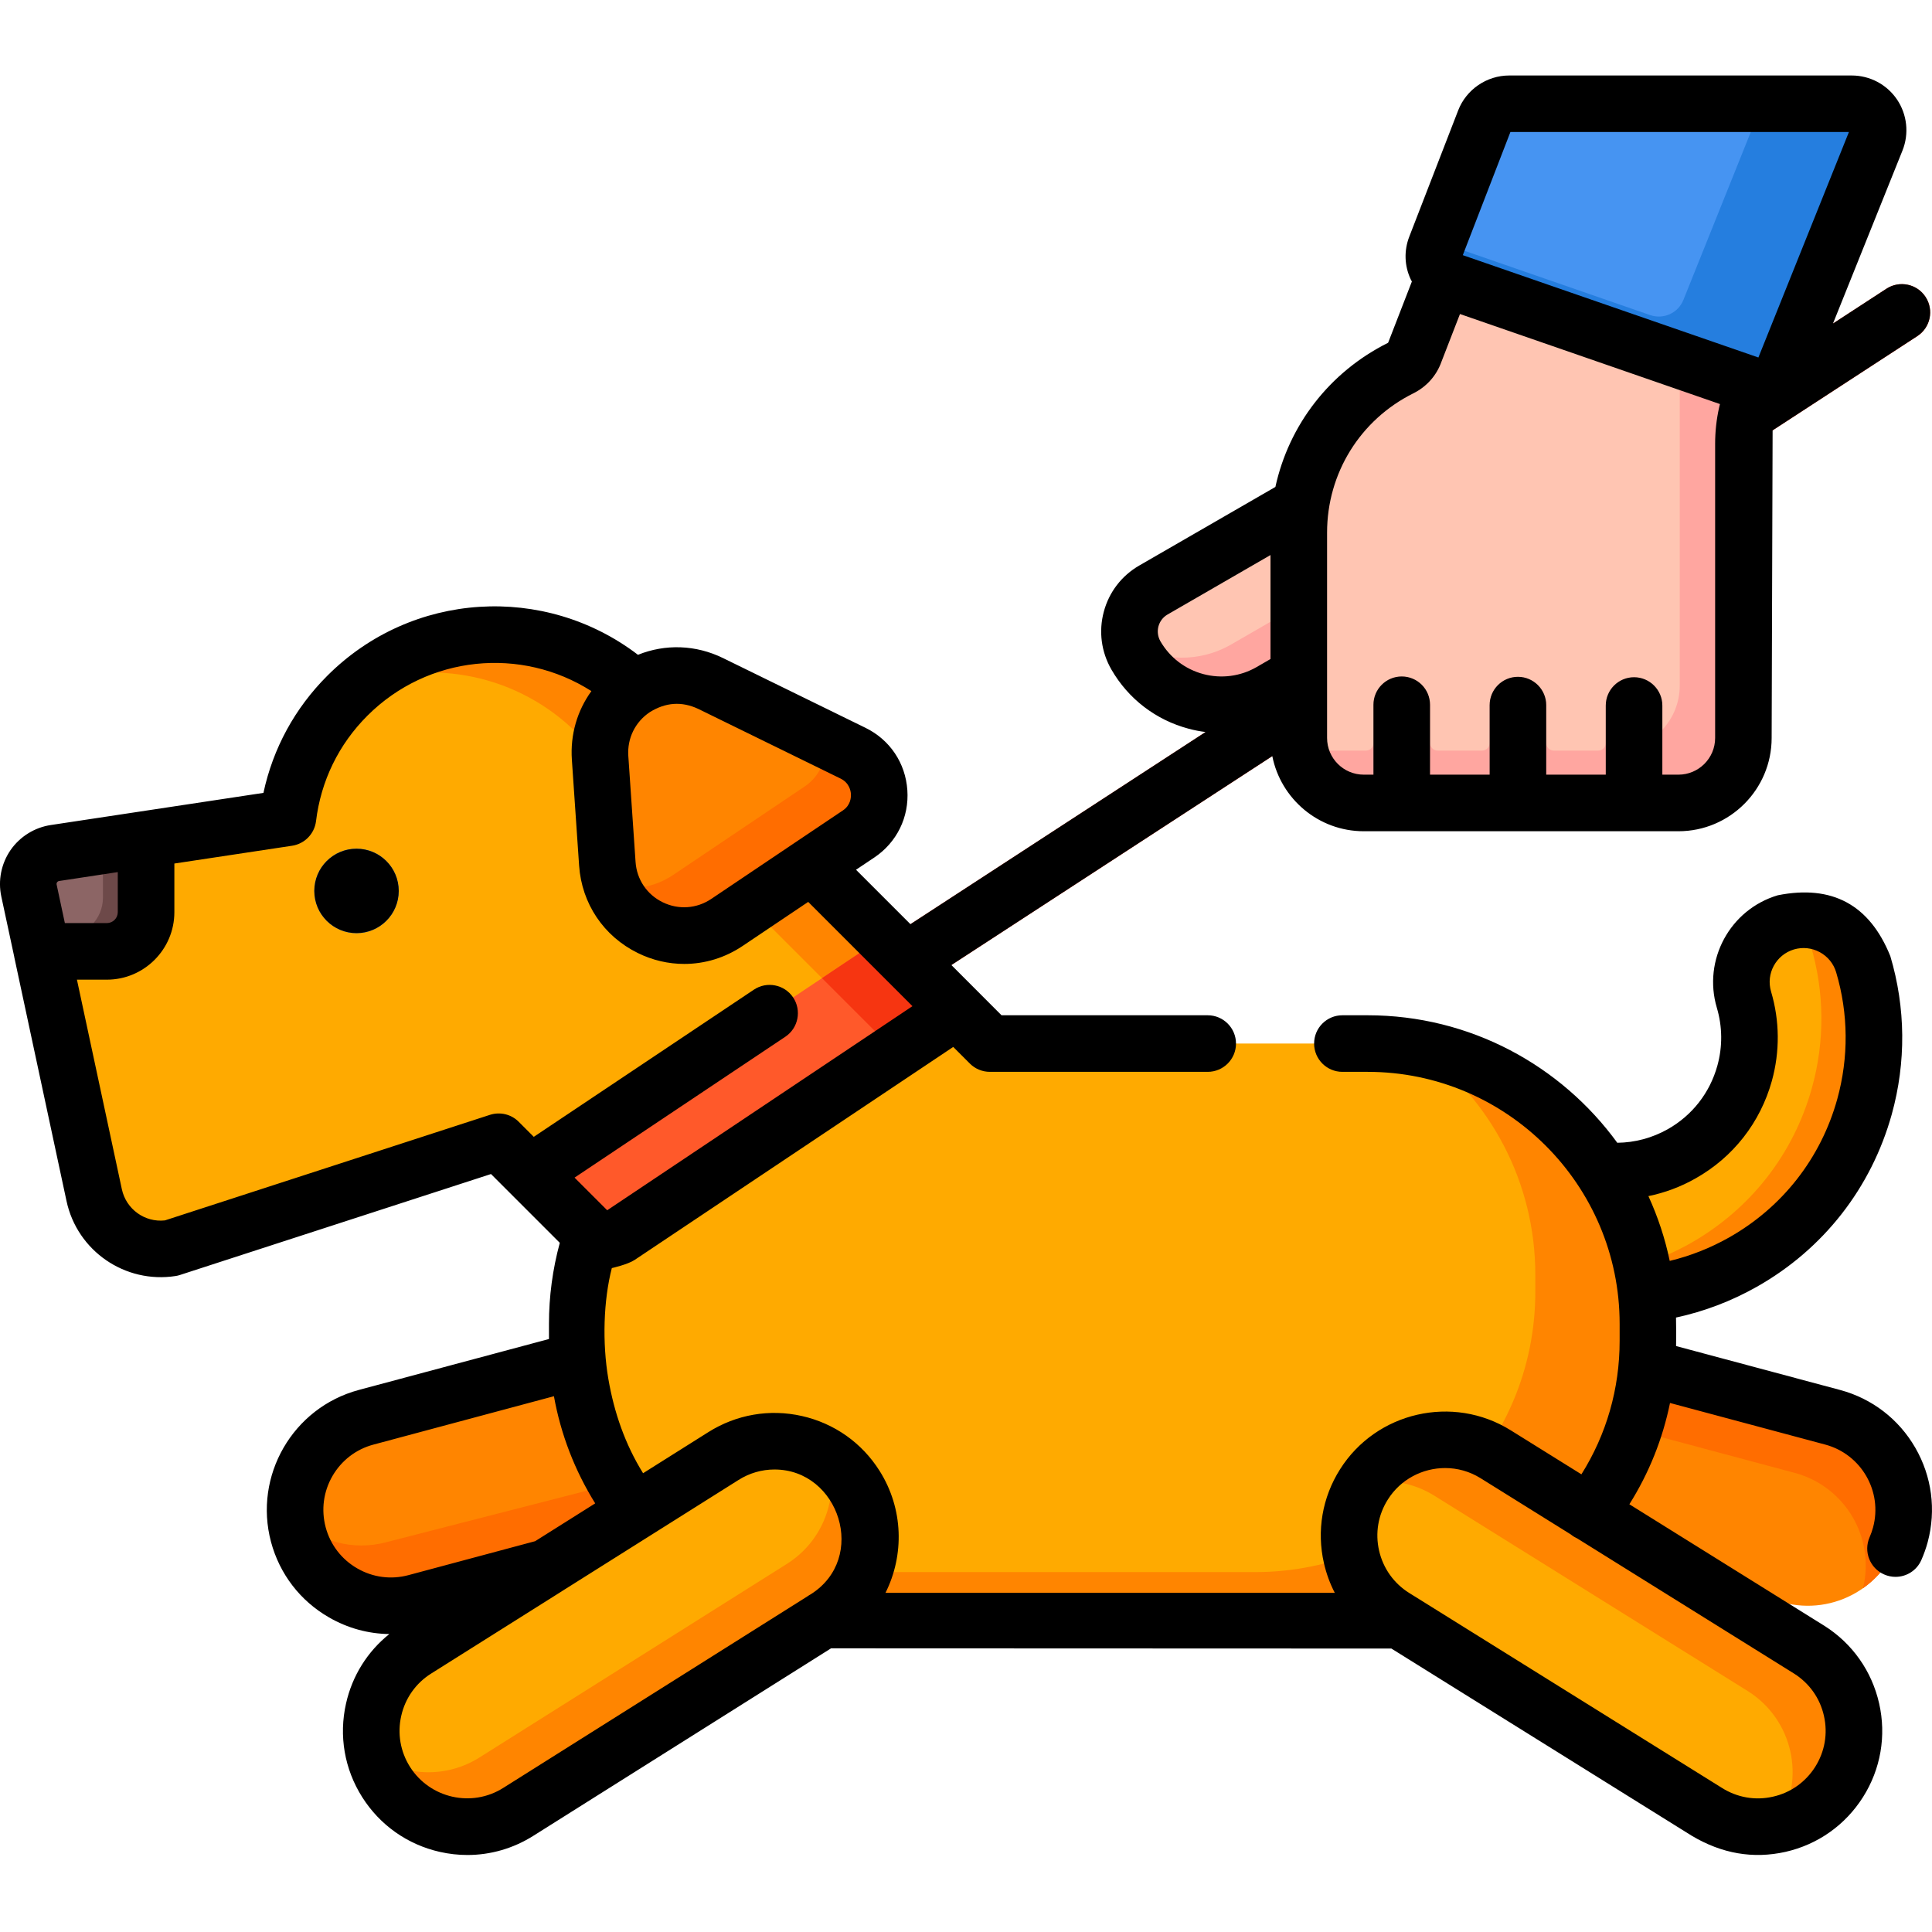 <svg width="28" height="28" viewBox="0 0 28 28" fill="none" xmlns="http://www.w3.org/2000/svg">
<g clip-path="url(#clip0_11_1160)">
<path d="M4.325 22.241C4.126 21.5 4.566 20.738 5.307 20.54L11.311 18.931L12.031 21.615L6.026 23.224C5.285 23.423 4.523 22.983 4.325 22.241Z" fill="#FF8500"/>
<path d="M5.597 22.351C5.114 22.48 4.623 22.338 4.284 22.019C4.291 22.093 4.304 22.168 4.324 22.241C4.523 22.983 5.285 23.423 6.026 23.224L12.03 21.615L11.801 20.758L5.597 22.351Z" fill="#FF6D00"/>
<path d="M27.542 22.241C27.741 21.5 27.301 20.738 26.56 20.54L20.555 18.931L19.836 21.615L25.84 23.224C26.581 23.423 27.343 22.983 27.542 22.241Z" fill="#FF8500"/>
<path d="M26.559 20.54L20.555 18.931L20.316 19.821L26.01 21.346C26.741 21.542 27.179 22.286 27 23.018C27.257 22.837 27.454 22.569 27.542 22.241C27.74 21.5 27.3 20.738 26.559 20.54Z" fill="#FF6D00"/>
<path d="M19.821 15.124H14.345L9.305 10.083C8.125 8.904 6.213 8.904 5.034 10.083C4.538 10.579 4.251 11.205 4.173 11.851L0.797 12.362C0.538 12.401 0.365 12.651 0.42 12.907L1.365 17.32C1.475 17.832 1.965 18.169 2.481 18.088L7.228 16.547L8.576 17.896C8.441 18.301 8.366 18.735 8.366 19.186V19.433C8.366 21.677 10.184 23.495 12.428 23.495H19.821C22.064 23.495 23.883 21.677 23.883 19.433V19.186C23.883 16.942 22.064 15.124 19.821 15.124Z" fill="#FFAA00"/>
<path d="M13.711 15.124H14.345L9.305 10.083C8.181 8.96 6.393 8.907 5.207 9.924C6.273 9.54 7.512 9.775 8.367 10.63L12.26 14.523C12.645 14.908 13.167 15.124 13.711 15.124Z" fill="#FF8500"/>
<path d="M23.427 18.777C23.091 18.777 22.753 18.731 22.421 18.639C21.941 18.506 21.66 18.009 21.794 17.529C21.927 17.049 22.424 16.768 22.904 16.901C23.401 17.04 23.923 16.976 24.372 16.722C24.822 16.468 25.146 16.054 25.284 15.556C25.381 15.205 25.378 14.836 25.275 14.489C25.133 14.012 25.404 13.51 25.882 13.367C26.359 13.225 26.861 13.497 27.004 13.974C27.204 14.647 27.21 15.361 27.022 16.039C26.754 17.001 26.128 17.801 25.26 18.292C24.691 18.613 24.063 18.777 23.427 18.777Z" fill="#FFAA00"/>
<path d="M27.003 13.974C26.876 13.546 26.459 13.285 26.031 13.337C26.126 13.437 26.2 13.56 26.242 13.701C26.442 14.373 26.449 15.087 26.26 15.766C25.993 16.727 25.367 17.527 24.498 18.019C24.271 18.147 24.034 18.25 23.791 18.328C23.821 18.466 23.844 18.608 23.859 18.751C24.346 18.694 24.82 18.54 25.259 18.292C26.128 17.801 26.754 17.001 27.021 16.039C27.21 15.361 27.204 14.646 27.003 13.974Z" fill="#FF8500"/>
<path d="M20.709 8.699L18.418 10.022C17.733 10.417 16.858 10.183 16.463 9.498C16.271 9.166 16.385 8.742 16.716 8.551L19.646 6.859L20.709 8.699Z" fill="#FFC5B2"/>
<path d="M20.27 7.939L17.845 9.339C17.379 9.609 16.824 9.586 16.393 9.327C16.408 9.386 16.431 9.443 16.462 9.498C16.858 10.182 17.733 10.417 18.418 10.022L20.709 8.699L20.27 7.939Z" fill="#FFA6A0"/>
<path d="M12.616 14.671C12.482 14.671 12.351 14.605 12.272 14.484C12.149 14.295 12.202 14.041 12.392 13.917L27.339 4.185C27.529 4.061 27.783 4.114 27.907 4.304C28.03 4.494 27.977 4.748 27.787 4.872L12.839 14.604C12.77 14.649 12.693 14.671 12.616 14.671Z" fill="#F63511"/>
<path d="M5.779 12.912C5.779 13.25 5.505 13.524 5.167 13.524C4.829 13.524 4.555 13.25 4.555 12.912C4.555 12.574 4.829 12.3 5.167 12.3C5.505 12.3 5.779 12.574 5.779 12.912Z" fill="#4694F2"/>
<path d="M12.362 10.916L10.301 9.906C9.53 9.528 8.639 10.127 8.697 10.984L8.802 12.517C8.86 13.374 9.824 13.847 10.537 13.367L12.443 12.087C12.875 11.796 12.831 11.145 12.362 10.916Z" fill="#FF8500"/>
<path d="M12.363 10.916L11.949 10.713C11.995 10.964 11.903 11.237 11.661 11.399L9.755 12.681C9.475 12.868 9.158 12.909 8.871 12.839C9.113 13.484 9.919 13.783 10.536 13.368L12.443 12.086C12.876 11.796 12.831 11.146 12.363 10.916Z" fill="#FF6D00"/>
<path d="M20.587 15.197C21.596 15.936 22.251 17.129 22.251 18.475V18.723C22.251 20.966 20.433 22.784 18.19 22.784H10.796C10.534 22.784 10.278 22.759 10.03 22.711C10.702 23.204 11.531 23.495 12.428 23.495H19.821C22.064 23.495 23.883 21.677 23.883 19.433V19.186C23.883 17.205 22.464 15.556 20.587 15.197Z" fill="#FF8500"/>
<path d="M7.684 17.003L8.558 17.877C8.668 17.988 8.842 18.005 8.972 17.918L13.867 14.645L12.803 13.581L7.684 17.003Z" fill="#FF592A"/>
<path d="M12.977 15.24L13.867 14.645L12.803 13.581L11.913 14.176L12.977 15.24Z" fill="#F63511"/>
<path d="M5.595 25.826C5.185 25.177 5.379 24.319 6.028 23.909L10.484 21.103C11.133 20.693 11.991 20.887 12.401 21.535C12.81 22.184 12.617 23.042 11.968 23.452L7.512 26.258C6.864 26.668 6.005 26.474 5.595 25.826Z" fill="#FFAA00"/>
<path d="M0.797 12.362C0.538 12.401 0.365 12.651 0.42 12.907L0.608 13.788H1.55C1.863 13.788 2.117 13.534 2.117 13.22V12.162L0.797 12.362Z" fill="#8C6565"/>
<path d="M1.492 12.257V13.009C1.492 13.322 1.238 13.576 0.925 13.576H0.563L0.608 13.788H1.549C1.863 13.788 2.117 13.534 2.117 13.22V12.162L1.492 12.257Z" fill="#6D4949"/>
<path d="M26.398 3.234L21.841 1.653L20.506 5.102C20.471 5.204 20.396 5.287 20.3 5.334C19.424 5.771 18.823 6.675 18.823 7.719V10.695C18.823 11.216 19.245 11.637 19.765 11.637H24.325C24.845 11.637 25.267 11.216 25.267 10.695V6.431C25.267 6.209 25.304 5.987 25.377 5.777L26.398 3.234Z" fill="#FFC5B2"/>
<path d="M25.32 2.861L24.455 5.018C24.382 5.228 24.344 5.449 24.344 5.673V9.936C24.344 10.184 24.248 10.408 24.092 10.576V10.242C24.092 10.018 23.919 9.822 23.695 9.815C23.462 9.808 23.272 9.995 23.272 10.225V10.769C23.272 10.829 23.223 10.878 23.163 10.878H22.518C22.458 10.878 22.409 10.829 22.409 10.769V10.237C22.409 10.012 22.236 9.816 22.012 9.81C21.779 9.803 21.589 9.989 21.589 10.22V10.769C21.589 10.829 21.54 10.878 21.48 10.878H20.835C20.774 10.878 20.726 10.829 20.726 10.769V10.231C20.726 10.007 20.552 9.811 20.328 9.804C20.096 9.797 19.906 9.983 19.906 10.214V10.769C19.906 10.829 19.857 10.878 19.796 10.878H18.843C18.842 10.878 18.842 10.878 18.841 10.878C18.927 11.311 19.307 11.637 19.765 11.637H24.325C24.845 11.637 25.267 11.216 25.267 10.695V6.432C25.267 6.209 25.304 5.987 25.377 5.777L26.398 3.234L25.32 2.861Z" fill="#FFA6A0"/>
<path d="M26.221 23.909L21.676 21.076C21.028 20.672 20.175 20.867 19.767 21.513C19.355 22.165 19.553 23.027 20.208 23.435L24.737 26.258C25.385 26.668 26.244 26.474 26.653 25.826C27.063 25.177 26.87 24.319 26.221 23.909Z" fill="#FFAA00"/>
<path d="M12.401 21.535C12.295 21.368 12.159 21.231 12.005 21.127C12.16 21.7 11.934 22.33 11.406 22.664L6.95 25.47C6.468 25.774 5.872 25.746 5.428 25.446C5.464 25.577 5.519 25.705 5.595 25.826C6.005 26.474 6.864 26.668 7.512 26.258L11.968 23.452C12.617 23.042 12.811 22.184 12.401 21.535Z" fill="#FF8500"/>
<path d="M26.221 23.909L21.677 21.076C21.034 20.676 20.192 20.864 19.78 21.495C20.115 21.427 20.475 21.482 20.788 21.677L25.333 24.51C25.982 24.92 26.175 25.778 25.765 26.427C25.762 26.433 25.757 26.439 25.753 26.445C26.112 26.373 26.443 26.16 26.654 25.826C27.064 25.177 26.87 24.319 26.221 23.909Z" fill="#FF8500"/>
<path d="M25.854 5.358L27.191 2.029C27.292 1.777 27.107 1.504 26.836 1.504H21.871C21.713 1.504 21.571 1.601 21.514 1.748L20.807 3.576C20.729 3.779 20.834 4.005 21.038 4.076L25.374 5.577C25.567 5.644 25.778 5.548 25.854 5.358Z" fill="#4694F2"/>
<path d="M26.836 1.504H25.538L24.397 4.347C24.321 4.537 24.11 4.633 23.917 4.567L20.836 3.5L20.807 3.576C20.729 3.779 20.834 4.005 21.038 4.076L25.374 5.577C25.567 5.644 25.778 5.548 25.854 5.358L27.191 2.029C27.292 1.777 27.107 1.504 26.836 1.504Z" fill="#257EDF"/>
<path d="M27.758 20.982C27.518 20.566 27.13 20.268 26.666 20.144L24.291 19.508C24.293 19.37 24.293 19.232 24.29 19.095C24.698 19.007 25.091 18.858 25.461 18.649C26.426 18.104 27.12 17.216 27.417 16.149C27.626 15.396 27.619 14.604 27.396 13.857C27.096 13.112 26.552 12.818 25.765 12.975C25.072 13.181 24.676 13.913 24.882 14.606C24.963 14.879 24.966 15.17 24.889 15.446C24.78 15.838 24.525 16.165 24.171 16.365C23.944 16.493 23.694 16.559 23.439 16.562C22.625 15.443 21.307 14.714 19.821 14.714H19.455C19.228 14.714 19.045 14.898 19.045 15.124C19.045 15.35 19.228 15.534 19.455 15.534H19.821C21.835 15.534 23.473 17.172 23.473 19.186V19.433C23.473 20.128 23.282 20.789 22.919 21.367L21.893 20.728C21.056 20.207 19.947 20.461 19.421 21.294C19.163 21.702 19.08 22.186 19.188 22.657C19.223 22.808 19.275 22.951 19.345 23.085H12.833C13.106 22.54 13.096 21.868 12.747 21.316C12.491 20.91 12.091 20.628 11.622 20.522C11.153 20.416 10.671 20.5 10.265 20.756L9.32 21.351C9.06 20.933 8.9 20.47 8.817 19.986C8.727 19.46 8.746 18.847 8.867 18.378C8.867 18.378 9.097 18.327 9.199 18.259L13.815 15.173L14.056 15.414C14.133 15.491 14.237 15.534 14.346 15.534H17.503C17.729 15.534 17.913 15.351 17.913 15.124C17.913 14.898 17.729 14.714 17.503 14.714H14.515L13.788 13.986L18.439 10.958C18.562 11.578 19.109 12.047 19.765 12.047H24.325C25.07 12.047 25.676 11.441 25.676 10.695L25.69 6.237L27.787 4.871C27.977 4.748 28.031 4.494 27.907 4.304C27.784 4.114 27.529 4.061 27.34 4.184L26.565 4.689L27.572 2.182C27.67 1.937 27.64 1.66 27.493 1.442C27.345 1.224 27.1 1.094 26.836 1.094H21.872C21.547 1.094 21.25 1.297 21.133 1.6L20.425 3.428C20.346 3.631 20.353 3.851 20.445 4.048C20.45 4.059 20.456 4.07 20.462 4.08L20.123 4.954C20.122 4.959 20.118 4.963 20.117 4.968C19.269 5.391 18.68 6.159 18.484 7.057L16.511 8.196C16.256 8.343 16.073 8.581 15.997 8.866C15.921 9.15 15.96 9.447 16.107 9.703C16.353 10.129 16.75 10.434 17.226 10.561C17.307 10.583 17.39 10.599 17.472 10.609L13.195 13.394L12.406 12.605L12.672 12.427C12.998 12.208 13.177 11.843 13.15 11.451C13.123 11.058 12.897 10.721 12.543 10.548L10.48 9.538C10.085 9.344 9.642 9.33 9.246 9.49C7.894 8.457 5.969 8.568 4.744 9.793C4.272 10.265 3.956 10.847 3.818 11.491L0.736 11.957C0.501 11.992 0.288 12.125 0.153 12.32C0.018 12.516 -0.031 12.761 0.019 12.993L0.207 13.869C0.207 13.87 0.207 13.871 0.207 13.872L0.964 17.406C1.119 18.13 1.813 18.607 2.545 18.493C2.566 18.49 2.587 18.485 2.608 18.478L7.116 17.015L8.113 18.012C8.009 18.395 7.956 18.788 7.956 19.186V19.406L5.201 20.144C4.242 20.401 3.672 21.389 3.928 22.348C4.053 22.812 4.35 23.2 4.767 23.44C5.038 23.597 5.338 23.678 5.642 23.682C5.326 23.935 5.105 24.286 5.015 24.688C4.909 25.156 4.992 25.639 5.249 26.045H5.249C5.506 26.451 5.905 26.733 6.374 26.839C6.507 26.869 6.641 26.884 6.774 26.884C7.11 26.884 7.44 26.789 7.731 26.605L12.044 23.889L20.165 23.892L24.518 26.605C24.954 26.865 25.407 26.943 25.875 26.839C26.344 26.733 26.743 26.451 27 26.045C27.257 25.639 27.34 25.156 27.234 24.688C27.128 24.219 26.846 23.819 26.44 23.562C26.439 23.562 26.439 23.561 26.438 23.561L23.614 21.801C23.899 21.348 24.097 20.853 24.203 20.333L26.453 20.936C26.975 21.076 27.286 21.614 27.146 22.136C27.133 22.184 27.116 22.232 27.096 22.278C27.005 22.485 27.099 22.727 27.306 22.818C27.36 22.842 27.416 22.853 27.471 22.853C27.629 22.853 27.779 22.762 27.846 22.608C27.883 22.524 27.914 22.437 27.938 22.348C28.062 21.883 27.998 21.398 27.758 20.982ZM21.89 1.913H26.796L25.484 5.181L21.2 3.698L21.89 1.913ZM19.233 7.719C19.233 6.859 19.712 6.085 20.482 5.701C20.674 5.606 20.819 5.444 20.89 5.244L21.159 4.551L24.927 5.856C24.923 5.871 24.92 5.886 24.916 5.9C24.916 5.903 24.915 5.906 24.914 5.909C24.876 6.08 24.857 6.255 24.857 6.431V10.695C24.857 10.989 24.618 11.227 24.325 11.227H24.092V10.225C24.092 9.999 23.908 9.815 23.682 9.815C23.455 9.815 23.272 9.999 23.272 10.225V11.227H22.409V10.219C22.409 9.993 22.225 9.809 21.999 9.809C21.772 9.809 21.589 9.993 21.589 10.219V11.227H20.725V10.214C20.725 9.987 20.542 9.804 20.315 9.804C20.089 9.804 19.905 9.987 19.905 10.214V11.227H19.765C19.471 11.227 19.233 10.989 19.233 10.695V7.719H19.233ZM17.438 9.769C17.174 9.698 16.954 9.529 16.817 9.293C16.78 9.227 16.77 9.151 16.789 9.078C16.809 9.005 16.855 8.944 16.921 8.906L18.413 8.044V9.551L18.213 9.667C17.977 9.803 17.701 9.839 17.438 9.769ZM9.416 10.322C9.646 10.178 9.881 10.162 10.12 10.274L12.183 11.284C12.308 11.346 12.329 11.46 12.332 11.506C12.335 11.553 12.33 11.669 12.215 11.746C12.215 11.746 11.538 12.201 11.536 12.202L10.308 13.028C10.096 13.17 9.833 13.188 9.604 13.076C9.375 12.964 9.228 12.745 9.211 12.491L9.106 10.955C9.089 10.701 9.205 10.464 9.416 10.322ZM0.94 13.378L0.821 12.821C0.818 12.809 0.82 12.797 0.828 12.786C0.835 12.776 0.845 12.77 0.858 12.768L1.707 12.639V13.22C1.707 13.307 1.636 13.378 1.549 13.378H0.94ZM7.736 16.476L7.518 16.258C7.409 16.148 7.248 16.11 7.101 16.157L2.39 17.687C2.098 17.719 1.828 17.524 1.766 17.235L1.115 14.198H1.549C2.088 14.198 2.527 13.759 2.527 13.22V12.515L4.234 12.257C4.416 12.229 4.557 12.084 4.58 11.901C4.651 11.317 4.908 10.789 5.324 10.373C6.203 9.494 7.556 9.368 8.571 10.016C8.366 10.299 8.263 10.646 8.288 11.011L8.393 12.546C8.431 13.096 8.749 13.569 9.244 13.812C9.459 13.918 9.689 13.97 9.917 13.97C10.213 13.97 10.507 13.882 10.765 13.708L11.713 13.071L13.224 14.582L8.8 17.54L8.327 17.067L11.382 15.025C11.57 14.899 11.62 14.644 11.495 14.456C11.369 14.268 11.114 14.217 10.926 14.343L7.736 16.476ZM5.177 22.73C4.95 22.599 4.788 22.388 4.72 22.135C4.653 21.883 4.687 21.619 4.818 21.392C4.949 21.166 5.16 21.003 5.413 20.936L8.028 20.235C8.127 20.786 8.329 21.31 8.626 21.788L7.756 22.336L5.92 22.828C5.667 22.896 5.403 22.861 5.177 22.73ZM11.751 23.105C11.734 23.114 11.718 23.124 11.703 23.135L7.293 25.912C6.837 26.2 6.231 26.063 5.942 25.607C5.802 25.385 5.757 25.123 5.815 24.868C5.872 24.613 6.026 24.395 6.246 24.256L8.139 23.064C8.14 23.063 8.142 23.062 8.143 23.061L10.703 21.449C10.861 21.349 11.041 21.297 11.224 21.297C12.163 21.297 12.579 22.581 11.751 23.105ZM26.003 24.256C26.224 24.396 26.377 24.613 26.434 24.868C26.492 25.123 26.447 25.385 26.307 25.607C26.167 25.828 25.95 25.982 25.694 26.039C25.439 26.097 25.177 26.052 24.953 25.91L20.424 23.087C20.201 22.948 20.046 22.73 19.987 22.474C19.928 22.218 19.973 21.954 20.114 21.732C20.299 21.438 20.619 21.276 20.944 21.276C21.121 21.276 21.299 21.324 21.459 21.424L22.765 22.238C22.769 22.241 22.773 22.245 22.778 22.248C22.803 22.268 22.831 22.283 22.86 22.297L26.003 24.256ZM24.199 18.274C24.131 17.947 24.026 17.632 23.89 17.335C24.128 17.286 24.358 17.201 24.574 17.078C25.119 16.771 25.511 16.269 25.679 15.666C25.797 15.24 25.793 14.793 25.668 14.372C25.59 14.112 25.739 13.838 25.999 13.76C26.125 13.723 26.258 13.737 26.373 13.799C26.489 13.862 26.573 13.965 26.611 14.091C26.789 14.69 26.794 15.325 26.627 15.929C26.389 16.786 25.831 17.498 25.058 17.935C24.785 18.089 24.497 18.202 24.199 18.274Z" fill="black"/>
<path d="M5.779 12.912C5.779 13.25 5.505 13.524 5.167 13.524C4.829 13.524 4.555 13.25 4.555 12.912C4.555 12.574 4.829 12.3 5.167 12.3C5.505 12.3 5.779 12.574 5.779 12.912Z" fill="black"/>
</g>
<defs>
<clipPath id="clip0_11_1160">
<rect width="28" height="28" fill="white"/>
</clipPath>
</defs>
</svg>
